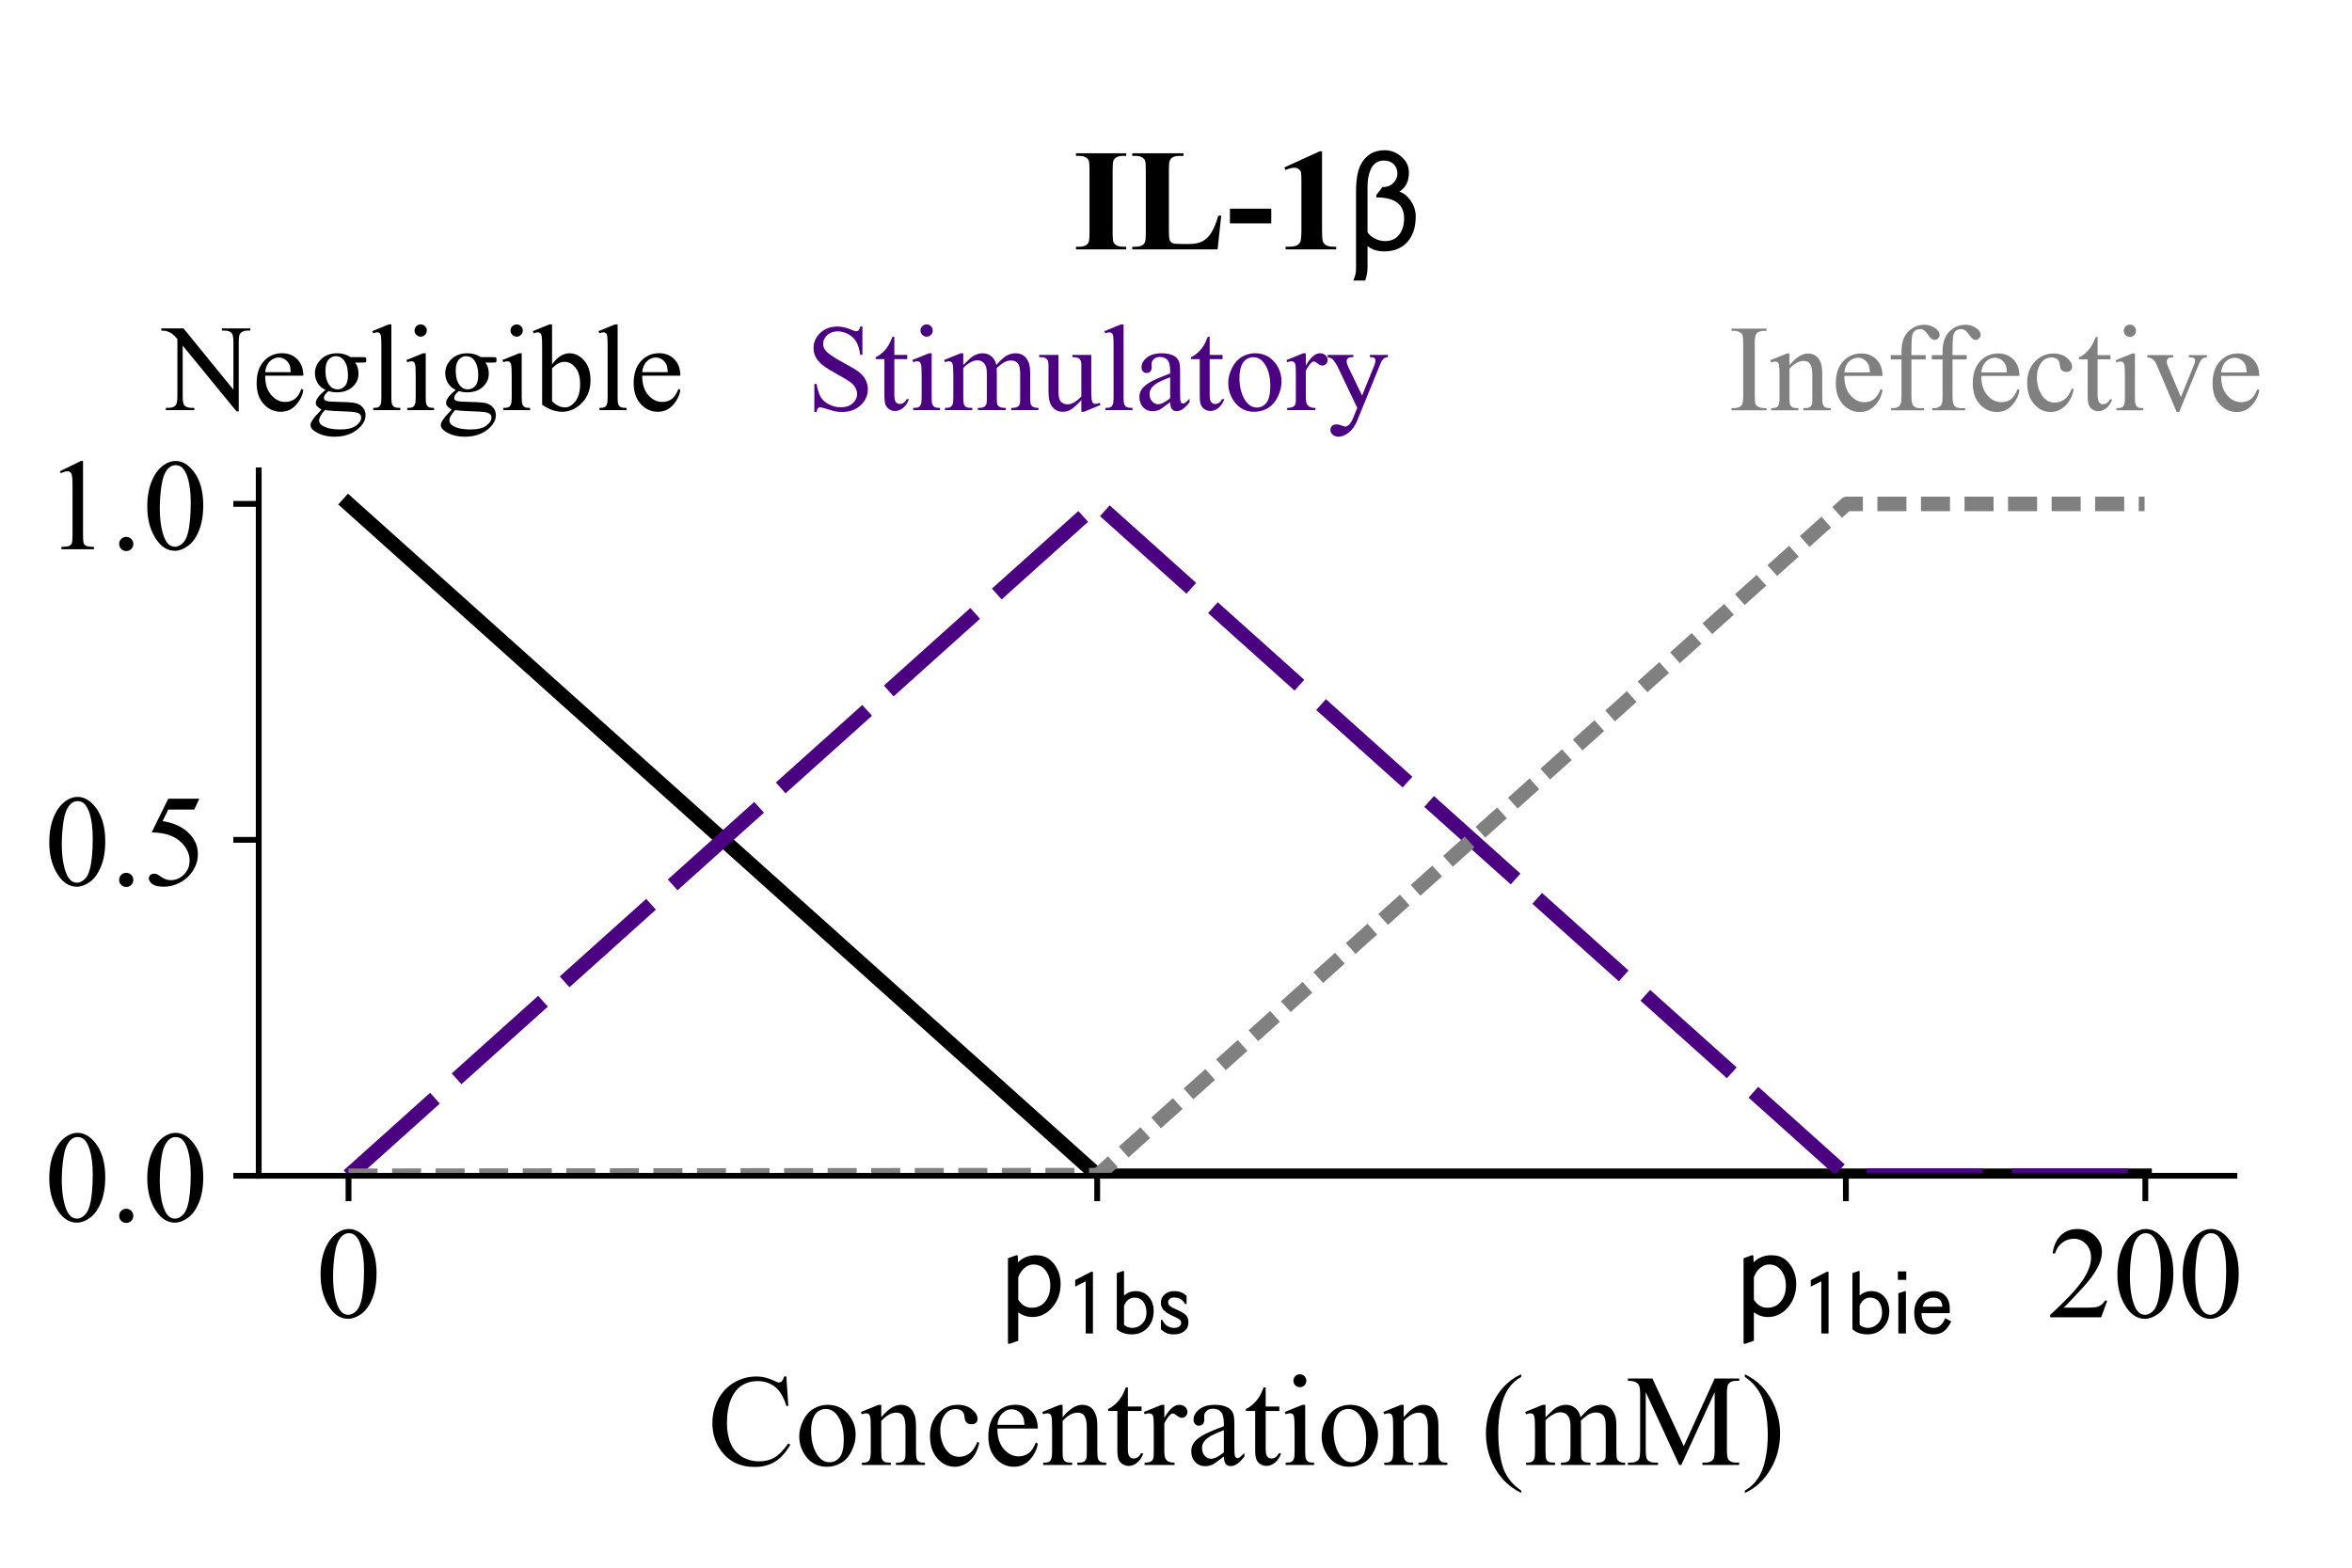 <?xml version="1.0" encoding="utf-8" standalone="no"?>
<!DOCTYPE svg PUBLIC "-//W3C//DTD SVG 1.1//EN"
  "http://www.w3.org/Graphics/SVG/1.1/DTD/svg11.dtd">
<!-- Created with matplotlib (http://matplotlib.org/) -->
<svg height="216pt" version="1.1" viewBox="0 0 324 216" width="324pt" xmlns="http://www.w3.org/2000/svg" xmlns:xlink="http://www.w3.org/1999/xlink">
 <defs>
  <style type="text/css">
*{stroke-linecap:butt;stroke-linejoin:round;}
  </style>
 </defs>
 <g id="figure_1">
  <g id="patch_1">
   <path d="M 0 216 
L 324 216 
L 324 0 
L 0 0 
z
" style="fill:#ffffff;"/>
  </g>
  <g id="axes_1">
   <g id="patch_2">
    <path d="M 35.64 162 
L 307.8 162 
L 307.8 64.8 
L 35.64 64.8 
z
" style="fill:#ffffff;"/>
   </g>
   <g id="matplotlib.axis_1">
    <g id="xtick_1">
     <g id="line2d_1">
      <defs>
       <path d="M 0 0 
L 0 3.5 
" id="ma9e0a8831f" style="stroke:#000000;stroke-width:0.8;"/>
      </defs>
      <g>
       <use style="stroke:#000000;stroke-width:0.8;" x="48.011" xlink:href="#ma9e0a8831f" y="162"/>
      </g>
     </g>
     <g id="text_1">
      <!-- 0 -->
      <defs>
       <path d="M 3.609 32.719 
Q 3.609 44.047 7.031 52.219 
Q 10.453 60.406 16.109 64.406 
Q 20.516 67.578 25.203 67.578 
Q 32.812 67.578 38.875 59.812 
Q 46.438 50.203 46.438 33.734 
Q 46.438 22.219 43.109 14.156 
Q 39.797 6.109 34.641 2.469 
Q 29.5 -1.172 24.703 -1.172 
Q 15.234 -1.172 8.938 10.016 
Q 3.609 19.438 3.609 32.719 
z
M 13.188 31.5 
Q 13.188 17.828 16.547 9.188 
Q 19.344 1.906 24.859 1.906 
Q 27.484 1.906 30.312 4.266 
Q 33.156 6.641 34.625 12.203 
Q 36.859 20.609 36.859 35.891 
Q 36.859 47.219 34.516 54.781 
Q 32.766 60.406 29.984 62.75 
Q 27.984 64.359 25.141 64.359 
Q 21.828 64.359 19.234 61.375 
Q 15.719 57.328 14.453 48.625 
Q 13.188 39.938 13.188 31.5 
z
" id="TimesNewRomanPSMT-30"/>
      </defs>
      <g transform="translate(43.511 181.499)scale(0.18 -0.18)">
       <use xlink:href="#TimesNewRomanPSMT-30"/>
      </g>
     </g>
    </g>
    <g id="xtick_2">
     <g id="line2d_2">
      <g>
       <use style="stroke:#000000;stroke-width:0.8;" x="151.145" xlink:href="#ma9e0a8831f" y="162"/>
      </g>
     </g>
     <g id="text_2">
      <!-- $p_{1bs}$ -->
      <defs>
       <path d="M 14.203 45.906 
L 14.406 40.906 
Q 19.906 46.297 28.094 46.297 
Q 33.5 46.297 37.203 44 
Q 41.5 41.297 44.25 36.047 
Q 47 30.797 47 24.406 
Q 47 13.797 40.641 6.391 
Q 34.297 -1 25.297 -1 
Q 19.594 -1 14.594 2.594 
L 14.594 -19.203 
L 7.594 -21.594 
L 6.703 -21.094 
L 6.703 44 
L 13.406 46.406 
z
M 14.594 29.5 
L 14.594 12.297 
Q 18.5 6.094 24.906 6.094 
Q 31.406 6.094 35.25 10.891 
Q 39.094 15.703 39.094 23 
Q 39.094 29.906 35.594 34.547 
Q 32.094 39.203 26.094 39.203 
Q 22.594 39.203 19.391 36.547 
Q 16.203 33.906 14.594 29.5 
z
" id="STIXGeneral-Regular-1d5c9"/>
       <path d="M 30.203 0 
L 22.297 0 
L 22.297 57 
Q 20.094 56 15.75 53.75 
Q 11.406 51.5 10.797 51.203 
L 10.797 58.5 
L 28.797 67.703 
L 30.203 67.203 
z
" id="STIXGeneral-Regular-1d7e3"/>
       <path d="M 14.203 67.906 
L 14.203 41.406 
Q 19.703 46.297 27 46.297 
Q 35.703 46.297 41.141 40.188 
Q 46.594 34.094 46.594 24.406 
Q 46.594 13.406 39.891 6.203 
Q 33.203 -1 22.797 -1 
Q 12.406 -1 6.297 4.703 
L 6.297 66 
L 13.297 68.406 
z
M 14.203 30.203 
L 14.203 9.406 
Q 18.094 6.094 23.297 6.094 
Q 29.406 6.094 34.047 10.688 
Q 38.703 15.297 38.703 23 
Q 38.703 30.297 35.203 34.75 
Q 31.703 39.203 25.5 39.203 
Q 21.906 39.203 18.797 36.844 
Q 15.703 34.5 14.203 30.203 
z
" id="STIXGeneral-Regular-1d5bb"/>
       <path d="M 33 32.094 
L 31.5 32.094 
Q 28.703 36.5 25.891 37.891 
Q 23.094 39.297 19.203 39.297 
Q 16 39.297 14.391 37.688 
Q 12.797 36.094 12.797 34.203 
Q 12.797 31.703 14.891 29.953 
Q 17 28.203 21.203 26.5 
Q 29.5 23 32.25 20.094 
Q 35 17.203 35 11.797 
Q 35 5.203 28.906 1.406 
Q 25.094 -1 18.906 -1 
Q 14.406 -1 11.344 0.297 
Q 8.297 1.594 5 4.5 
L 5 14.797 
L 6.5 14.797 
Q 10.406 6.094 19.5 6.094 
Q 22.703 6.094 24.891 7.547 
Q 27.094 9 27.094 11.797 
Q 27.094 13.797 25.25 15.25 
Q 23.406 16.703 18.5 18.906 
Q 10.906 22.297 7.906 25.594 
Q 4.906 28.906 4.906 33.797 
Q 4.906 39 8.906 42.641 
Q 12.906 46.297 19.406 46.297 
Q 28 46.297 33 41 
z
" id="STIXGeneral-Regular-1d5cc"/>
      </defs>
      <g transform="translate(137.645 181.389)scale(0.18 -0.18)">
       <use transform="translate(0 0.594)" xlink:href="#STIXGeneral-Regular-1d5c9"/>
       <use transform="translate(50.593 -12.995)scale(0.7)" xlink:href="#STIXGeneral-Regular-1d7e3"/>
       <use transform="translate(85.593 -12.995)scale(0.7)" xlink:href="#STIXGeneral-Regular-1d5bb"/>
       <use transform="translate(120.313 -12.995)scale(0.7)" xlink:href="#STIXGeneral-Regular-1d5cc"/>
      </g>
     </g>
    </g>
    <g id="xtick_3">
     <g id="line2d_3">
      <g>
       <use style="stroke:#000000;stroke-width:0.8;" x="254.279" xlink:href="#ma9e0a8831f" y="162"/>
      </g>
     </g>
     <g id="text_3">
      <!-- $p_{1bie}$ -->
      <defs>
       <path d="M 15.594 58.594 
L 6.406 58.594 
L 6.406 67.906 
L 15.594 67.906 
z
M 15.203 0 
L 6.906 0 
L 6.906 44 
L 14.297 46.406 
L 15.203 45.906 
z
" id="STIXGeneral-Regular-1d5c2"/>
       <path d="M 36.203 16.703 
L 42.797 13.203 
Q 39 5.594 34.594 2.297 
Q 30.203 -1 23 -1 
Q 13.906 -1 8.094 5.25 
Q 2.297 11.5 2.297 22.594 
Q 2.297 34.203 9.5 40.906 
Q 15.203 46.297 23.797 46.297 
Q 31.703 46.297 36.391 41.141 
Q 41.094 36 41.094 27.703 
L 41.094 22.203 
L 10.203 22.203 
Q 10.203 14.594 14.094 10.344 
Q 18 6.094 23.797 6.094 
Q 31.703 6.094 36.203 16.703 
z
M 11.5 29.297 
L 33 29.297 
Q 32.703 39.203 23 39.203 
Q 19 39.203 15.703 36.703 
Q 12.406 34.203 11.5 29.297 
z
" id="STIXGeneral-Regular-1d5be"/>
      </defs>
      <g transform="translate(238.979 181.389)scale(0.18 -0.18)">
       <use transform="translate(0 0.594)" xlink:href="#STIXGeneral-Regular-1d5c9"/>
       <use transform="translate(50.593 -12.995)scale(0.7)" xlink:href="#STIXGeneral-Regular-1d7e3"/>
       <use transform="translate(85.593 -12.995)scale(0.7)" xlink:href="#STIXGeneral-Regular-1d5bb"/>
       <use transform="translate(120.313 -12.995)scale(0.7)" xlink:href="#STIXGeneral-Regular-1d5c2"/>
       <use transform="translate(135.713 -12.995)scale(0.7)" xlink:href="#STIXGeneral-Regular-1d5be"/>
      </g>
     </g>
    </g>
    <g id="xtick_4">
     <g id="line2d_4">
      <g>
       <use style="stroke:#000000;stroke-width:0.8;" x="295.532" xlink:href="#ma9e0a8831f" y="162"/>
      </g>
     </g>
     <g id="text_4">
      <!-- 200 -->
      <defs>
       <path d="M 45.844 12.75 
L 41.219 0 
L 2.156 0 
L 2.156 1.812 
Q 19.391 17.531 26.422 27.484 
Q 33.453 37.453 33.453 45.703 
Q 33.453 52 29.594 56.047 
Q 25.734 60.109 20.359 60.109 
Q 15.484 60.109 11.594 57.25 
Q 7.719 54.391 5.859 48.875 
L 4.047 48.875 
Q 5.281 57.906 10.328 62.734 
Q 15.375 67.578 22.953 67.578 
Q 31 67.578 36.391 62.406 
Q 41.797 57.234 41.797 50.203 
Q 41.797 45.172 39.453 40.141 
Q 35.844 32.234 27.734 23.391 
Q 15.578 10.109 12.547 7.375 
L 29.828 7.375 
Q 35.109 7.375 37.234 7.766 
Q 39.359 8.156 41.062 9.344 
Q 42.781 10.547 44.047 12.75 
z
" id="TimesNewRomanPSMT-32"/>
      </defs>
      <g transform="translate(282.032 181.499)scale(0.18 -0.18)">
       <use xlink:href="#TimesNewRomanPSMT-32"/>
       <use x="50" xlink:href="#TimesNewRomanPSMT-30"/>
       <use x="100" xlink:href="#TimesNewRomanPSMT-30"/>
      </g>
     </g>
    </g>
    <g id="text_5">
     <!-- Concentration (mM) -->
     <defs>
      <path d="M 60.203 67.719 
L 61.719 45.219 
L 60.203 45.219 
Q 57.172 55.328 51.562 59.766 
Q 45.953 64.203 38.094 64.203 
Q 31.5 64.203 26.172 60.859 
Q 20.844 57.516 17.797 50.188 
Q 14.75 42.875 14.75 31.984 
Q 14.75 23 17.625 16.406 
Q 20.516 9.812 26.297 6.297 
Q 32.078 2.781 39.5 2.781 
Q 45.953 2.781 50.875 5.531 
Q 55.812 8.297 61.719 16.5 
L 63.234 15.531 
Q 58.25 6.688 51.609 2.578 
Q 44.969 -1.516 35.844 -1.516 
Q 19.391 -1.516 10.359 10.688 
Q 3.609 19.781 3.609 32.078 
Q 3.609 42 8.047 50.297 
Q 12.5 58.594 20.281 63.156 
Q 28.078 67.719 37.312 67.719 
Q 44.484 67.719 51.469 64.203 
Q 53.516 63.141 54.391 63.141 
Q 55.719 63.141 56.688 64.062 
Q 57.953 65.375 58.5 67.719 
z
" id="TimesNewRomanPSMT-43"/>
      <path d="M 25 46.047 
Q 35.156 46.047 41.312 38.328 
Q 46.531 31.734 46.531 23.188 
Q 46.531 17.188 43.641 11.031 
Q 40.766 4.891 35.719 1.75 
Q 30.672 -1.375 24.469 -1.375 
Q 14.359 -1.375 8.406 6.688 
Q 3.375 13.484 3.375 21.922 
Q 3.375 28.078 6.422 34.156 
Q 9.469 40.234 14.453 43.141 
Q 19.438 46.047 25 46.047 
z
M 23.484 42.875 
Q 20.906 42.875 18.281 41.328 
Q 15.672 39.797 14.062 35.938 
Q 12.453 32.078 12.453 26.031 
Q 12.453 16.266 16.328 9.172 
Q 20.219 2.094 26.562 2.094 
Q 31.297 2.094 34.375 6 
Q 37.453 9.906 37.453 19.438 
Q 37.453 31.344 32.328 38.188 
Q 28.859 42.875 23.484 42.875 
z
" id="TimesNewRomanPSMT-6f"/>
      <path d="M 16.156 36.578 
Q 24.031 46.047 31.156 46.047 
Q 34.812 46.047 37.453 44.219 
Q 40.094 42.391 41.656 38.188 
Q 42.719 35.25 42.719 29.203 
L 42.719 10.109 
Q 42.719 5.859 43.406 4.344 
Q 43.953 3.125 45.141 2.438 
Q 46.344 1.766 49.562 1.766 
L 49.562 0 
L 27.438 0 
L 27.438 1.766 
L 28.375 1.766 
Q 31.5 1.766 32.734 2.703 
Q 33.984 3.656 34.469 5.516 
Q 34.672 6.25 34.672 10.109 
L 34.672 28.422 
Q 34.672 34.516 33.078 37.281 
Q 31.5 40.047 27.734 40.047 
Q 21.922 40.047 16.156 33.688 
L 16.156 10.109 
Q 16.156 5.562 16.703 4.5 
Q 17.391 3.078 18.578 2.422 
Q 19.781 1.766 23.438 1.766 
L 23.438 0 
L 1.312 0 
L 1.312 1.766 
L 2.297 1.766 
Q 5.719 1.766 6.906 3.484 
Q 8.109 5.219 8.109 10.109 
L 8.109 26.703 
Q 8.109 34.766 7.734 36.516 
Q 7.375 38.281 6.609 38.906 
Q 5.859 39.547 4.594 39.547 
Q 3.219 39.547 1.312 38.812 
L 0.594 40.578 
L 14.062 46.047 
L 16.156 46.047 
z
" id="TimesNewRomanPSMT-6e"/>
      <path d="M 41.109 17 
Q 39.312 8.156 34.031 3.391 
Q 28.766 -1.375 22.359 -1.375 
Q 14.75 -1.375 9.078 5.016 
Q 3.422 11.422 3.422 22.312 
Q 3.422 32.859 9.688 39.453 
Q 15.969 46.047 24.75 46.047 
Q 31.344 46.047 35.594 42.547 
Q 39.844 39.062 39.844 35.297 
Q 39.844 33.453 38.641 32.297 
Q 37.453 31.156 35.297 31.156 
Q 32.422 31.156 30.953 33.016 
Q 30.125 34.031 29.859 36.906 
Q 29.594 39.797 27.875 41.312 
Q 26.172 42.781 23.141 42.781 
Q 18.266 42.781 15.281 39.156 
Q 11.328 34.375 11.328 26.516 
Q 11.328 18.5 15.25 12.375 
Q 19.188 6.25 25.875 6.25 
Q 30.672 6.25 34.469 9.516 
Q 37.156 11.766 39.703 17.672 
z
" id="TimesNewRomanPSMT-63"/>
      <path d="M 10.641 27.875 
Q 10.594 17.922 15.484 12.25 
Q 20.359 6.594 26.953 6.594 
Q 31.344 6.594 34.594 9 
Q 37.844 11.422 40.047 17.281 
L 41.547 16.312 
Q 40.531 9.625 35.594 4.125 
Q 30.672 -1.375 23.25 -1.375 
Q 15.188 -1.375 9.453 4.906 
Q 3.719 11.188 3.719 21.781 
Q 3.719 33.25 9.594 39.672 
Q 15.484 46.094 24.359 46.094 
Q 31.891 46.094 36.719 41.141 
Q 41.547 36.188 41.547 27.875 
z
M 10.641 30.719 
L 31.344 30.719 
Q 31.109 35.016 30.328 36.766 
Q 29.109 39.5 26.688 41.062 
Q 24.266 42.625 21.625 42.625 
Q 17.578 42.625 14.375 39.469 
Q 11.188 36.328 10.641 30.719 
z
" id="TimesNewRomanPSMT-65"/>
      <path d="M 16.109 59.422 
L 16.109 44.734 
L 26.562 44.734 
L 26.562 41.312 
L 16.109 41.312 
L 16.109 12.312 
Q 16.109 7.953 17.359 6.438 
Q 18.609 4.938 20.562 4.938 
Q 22.172 4.938 23.688 5.938 
Q 25.203 6.938 26.031 8.891 
L 27.938 8.891 
Q 26.219 4.109 23.094 1.688 
Q 19.969 -0.734 16.656 -0.734 
Q 14.406 -0.734 12.25 0.516 
Q 10.109 1.766 9.078 4.078 
Q 8.062 6.391 8.062 11.234 
L 8.062 41.312 
L 0.984 41.312 
L 0.984 42.922 
Q 3.656 44 6.469 46.562 
Q 9.281 49.125 11.469 52.641 
Q 12.594 54.5 14.594 59.422 
z
" id="TimesNewRomanPSMT-74"/>
      <path d="M 16.219 46.047 
L 16.219 35.984 
Q 21.828 46.047 27.734 46.047 
Q 30.422 46.047 32.172 44.406 
Q 33.938 42.781 33.938 40.625 
Q 33.938 38.719 32.656 37.391 
Q 31.391 36.078 29.641 36.078 
Q 27.938 36.078 25.812 37.766 
Q 23.688 39.453 22.656 39.453 
Q 21.781 39.453 20.75 38.484 
Q 18.562 36.469 16.219 31.891 
L 16.219 10.453 
Q 16.219 6.734 17.141 4.828 
Q 17.781 3.516 19.391 2.641 
Q 21 1.766 24.031 1.766 
L 24.031 0 
L 1.125 0 
L 1.125 1.766 
Q 4.547 1.766 6.203 2.828 
Q 7.422 3.609 7.906 5.328 
Q 8.156 6.156 8.156 10.062 
L 8.156 27.391 
Q 8.156 35.203 7.828 36.688 
Q 7.516 38.188 6.656 38.859 
Q 5.812 39.547 4.547 39.547 
Q 3.031 39.547 1.125 38.812 
L 0.641 40.578 
L 14.156 46.047 
z
" id="TimesNewRomanPSMT-72"/>
      <path d="M 28.469 6.453 
Q 21.578 1.125 19.828 0.297 
Q 17.188 -0.922 14.203 -0.922 
Q 9.578 -0.922 6.562 2.25 
Q 3.562 5.422 3.562 10.594 
Q 3.562 13.875 5.031 16.266 
Q 7.031 19.578 11.984 22.5 
Q 16.938 25.438 28.469 29.641 
L 28.469 31.391 
Q 28.469 38.094 26.344 40.578 
Q 24.219 43.062 20.172 43.062 
Q 17.094 43.062 15.281 41.406 
Q 13.422 39.75 13.422 37.594 
L 13.531 34.766 
Q 13.531 32.516 12.375 31.297 
Q 11.234 30.078 9.375 30.078 
Q 7.562 30.078 6.422 31.344 
Q 5.281 32.625 5.281 34.812 
Q 5.281 39.016 9.578 42.531 
Q 13.875 46.047 21.625 46.047 
Q 27.594 46.047 31.391 44.047 
Q 34.281 42.531 35.641 39.312 
Q 36.531 37.203 36.531 30.719 
L 36.531 15.531 
Q 36.531 9.125 36.766 7.688 
Q 37.016 6.25 37.578 5.766 
Q 38.141 5.281 38.875 5.281 
Q 39.656 5.281 40.234 5.609 
Q 41.266 6.25 44.188 9.188 
L 44.188 6.453 
Q 38.719 -0.875 33.734 -0.875 
Q 31.344 -0.875 29.922 0.781 
Q 28.516 2.438 28.469 6.453 
z
M 28.469 9.625 
L 28.469 26.656 
Q 21.094 23.734 18.953 22.516 
Q 15.094 20.359 13.422 18.016 
Q 11.766 15.672 11.766 12.891 
Q 11.766 9.375 13.859 7.047 
Q 15.969 4.734 18.703 4.734 
Q 22.406 4.734 28.469 9.625 
z
" id="TimesNewRomanPSMT-61"/>
      <path d="M 14.5 69.438 
Q 16.547 69.438 17.984 67.984 
Q 19.438 66.547 19.438 64.5 
Q 19.438 62.453 17.984 60.984 
Q 16.547 59.516 14.5 59.516 
Q 12.453 59.516 10.984 60.984 
Q 9.516 62.453 9.516 64.5 
Q 9.516 66.547 10.953 67.984 
Q 12.406 69.438 14.5 69.438 
z
M 18.562 46.047 
L 18.562 10.109 
Q 18.562 5.906 19.172 4.516 
Q 19.781 3.125 20.969 2.438 
Q 22.172 1.766 25.344 1.766 
L 25.344 0 
L 3.609 0 
L 3.609 1.766 
Q 6.891 1.766 8 2.391 
Q 9.125 3.031 9.781 4.484 
Q 10.453 5.953 10.453 10.109 
L 10.453 27.344 
Q 10.453 34.625 10.016 36.766 
Q 9.672 38.328 8.938 38.938 
Q 8.203 39.547 6.938 39.547 
Q 5.562 39.547 3.609 38.812 
L 2.938 40.578 
L 16.406 46.047 
z
" id="TimesNewRomanPSMT-69"/>
      <path id="TimesNewRomanPSMT-20"/>
      <path d="M 31.062 -19.578 
L 31.062 -21.391 
Q 23.688 -17.672 18.75 -12.703 
Q 11.719 -5.609 7.906 4 
Q 4.109 13.625 4.109 23.969 
Q 4.109 39.109 11.578 51.578 
Q 19.047 64.062 31.062 69.438 
L 31.062 67.391 
Q 25.047 64.062 21.188 58.297 
Q 17.328 52.547 15.422 43.703 
Q 13.531 34.859 13.531 25.25 
Q 13.531 14.797 15.141 6.25 
Q 16.406 -0.484 18.203 -4.562 
Q 20.016 -8.641 23.062 -12.391 
Q 26.125 -16.156 31.062 -19.578 
z
" id="TimesNewRomanPSMT-28"/>
      <path d="M 16.406 36.531 
Q 21.297 41.406 22.172 42.141 
Q 24.359 44 26.891 45.016 
Q 29.438 46.047 31.938 46.047 
Q 36.141 46.047 39.156 43.594 
Q 42.188 41.156 43.219 36.531 
Q 48.25 42.391 51.703 44.219 
Q 55.172 46.047 58.844 46.047 
Q 62.406 46.047 65.156 44.219 
Q 67.922 42.391 69.531 38.234 
Q 70.609 35.406 70.609 29.344 
L 70.609 10.109 
Q 70.609 5.906 71.234 4.344 
Q 71.734 3.266 73.047 2.516 
Q 74.359 1.766 77.344 1.766 
L 77.344 0 
L 55.281 0 
L 55.281 1.766 
L 56.203 1.766 
Q 59.078 1.766 60.688 2.875 
Q 61.812 3.656 62.312 5.375 
Q 62.5 6.203 62.5 10.109 
L 62.5 29.344 
Q 62.5 34.812 61.188 37.062 
Q 59.281 40.188 55.078 40.188 
Q 52.484 40.188 49.875 38.891 
Q 47.266 37.594 43.562 34.078 
L 43.453 33.547 
L 43.562 31.453 
L 43.562 10.109 
Q 43.562 5.516 44.062 4.391 
Q 44.578 3.266 45.984 2.516 
Q 47.406 1.766 50.828 1.766 
L 50.828 0 
L 28.219 0 
L 28.219 1.766 
Q 31.938 1.766 33.328 2.641 
Q 34.719 3.516 35.25 5.281 
Q 35.5 6.109 35.5 10.109 
L 35.5 29.344 
Q 35.5 34.812 33.891 37.203 
Q 31.734 40.328 27.875 40.328 
Q 25.25 40.328 22.656 38.922 
Q 18.609 36.766 16.406 34.078 
L 16.406 10.109 
Q 16.406 5.719 17.016 4.391 
Q 17.625 3.078 18.812 2.422 
Q 20.016 1.766 23.688 1.766 
L 23.688 0 
L 1.562 0 
L 1.562 1.766 
Q 4.641 1.766 5.859 2.422 
Q 7.078 3.078 7.703 4.516 
Q 8.344 5.953 8.344 10.109 
L 8.344 27.203 
Q 8.344 34.578 7.906 36.719 
Q 7.562 38.328 6.828 38.938 
Q 6.109 39.547 4.828 39.547 
Q 3.469 39.547 1.562 38.812 
L 0.828 40.578 
L 14.312 46.047 
L 16.406 46.047 
z
" id="TimesNewRomanPSMT-6d"/>
      <path d="M 40.922 0 
L 15.328 55.719 
L 15.328 11.469 
Q 15.328 5.375 16.656 3.859 
Q 18.453 1.812 22.359 1.812 
L 24.703 1.812 
L 24.703 0 
L 1.656 0 
L 1.656 1.812 
L 4 1.812 
Q 8.203 1.812 9.969 4.344 
Q 11.031 5.906 11.031 11.469 
L 11.031 54.734 
Q 11.031 59.125 10.062 61.078 
Q 9.375 62.5 7.547 63.453 
Q 5.719 64.406 1.656 64.406 
L 1.656 66.219 
L 20.406 66.219 
L 44.438 14.406 
L 68.062 66.219 
L 86.812 66.219 
L 86.812 64.406 
L 84.516 64.406 
Q 80.281 64.406 78.516 61.859 
Q 77.438 60.297 77.438 54.734 
L 77.438 11.469 
Q 77.438 5.375 78.812 3.859 
Q 80.609 1.812 84.516 1.812 
L 86.812 1.812 
L 86.812 0 
L 58.688 0 
L 58.688 1.812 
L 61.031 1.812 
Q 65.281 1.812 67 4.344 
Q 68.062 5.906 68.062 11.469 
L 68.062 55.719 
L 42.531 0 
z
" id="TimesNewRomanPSMT-4d"/>
      <path d="M 2.25 67.391 
L 2.25 69.438 
Q 9.672 65.766 14.594 60.797 
Q 21.578 53.656 25.391 44.062 
Q 29.203 34.469 29.203 24.078 
Q 29.203 8.938 21.75 -3.531 
Q 14.312 -16.016 2.25 -21.391 
L 2.25 -19.578 
Q 8.25 -16.219 12.125 -10.469 
Q 16.016 -4.734 17.891 4.125 
Q 19.781 12.984 19.781 22.609 
Q 19.781 33.016 18.172 41.609 
Q 16.938 48.344 15.109 52.391 
Q 13.281 56.453 10.25 60.203 
Q 7.234 63.969 2.25 67.391 
z
" id="TimesNewRomanPSMT-29"/>
     </defs>
     <g transform="translate(97.487 201.848)scale(0.18 -0.18)">
      <use xlink:href="#TimesNewRomanPSMT-43"/>
      <use x="66.699" xlink:href="#TimesNewRomanPSMT-6f"/>
      <use x="116.699" xlink:href="#TimesNewRomanPSMT-6e"/>
      <use x="166.699" xlink:href="#TimesNewRomanPSMT-63"/>
      <use x="211.084" xlink:href="#TimesNewRomanPSMT-65"/>
      <use x="255.469" xlink:href="#TimesNewRomanPSMT-6e"/>
      <use x="305.469" xlink:href="#TimesNewRomanPSMT-74"/>
      <use x="333.252" xlink:href="#TimesNewRomanPSMT-72"/>
      <use x="366.553" xlink:href="#TimesNewRomanPSMT-61"/>
      <use x="410.938" xlink:href="#TimesNewRomanPSMT-74"/>
      <use x="438.721" xlink:href="#TimesNewRomanPSMT-69"/>
      <use x="466.504" xlink:href="#TimesNewRomanPSMT-6f"/>
      <use x="516.504" xlink:href="#TimesNewRomanPSMT-6e"/>
      <use x="566.504" xlink:href="#TimesNewRomanPSMT-20"/>
      <use x="591.504" xlink:href="#TimesNewRomanPSMT-28"/>
      <use x="624.805" xlink:href="#TimesNewRomanPSMT-6d"/>
      <use x="702.588" xlink:href="#TimesNewRomanPSMT-4d"/>
      <use x="791.504" xlink:href="#TimesNewRomanPSMT-29"/>
     </g>
    </g>
   </g>
   <g id="matplotlib.axis_2">
    <g id="ytick_1">
     <g id="line2d_5">
      <defs>
       <path d="M 0 0 
L -3.5 0 
" id="m79dd149f00" style="stroke:#000000;stroke-width:0.8;"/>
      </defs>
      <g>
       <use style="stroke:#000000;stroke-width:0.8;" x="35.64" xlink:href="#m79dd149f00" y="162"/>
      </g>
     </g>
     <g id="text_6">
      <!-- 0.0 -->
      <defs>
       <path d="M 12.5 9.469 
Q 14.797 9.469 16.359 7.875 
Q 17.922 6.297 17.922 4.047 
Q 17.922 1.812 16.328 0.219 
Q 14.75 -1.375 12.5 -1.375 
Q 10.25 -1.375 8.656 0.219 
Q 7.078 1.812 7.078 4.047 
Q 7.078 6.344 8.656 7.906 
Q 10.25 9.469 12.5 9.469 
z
" id="TimesNewRomanPSMT-2e"/>
      </defs>
      <g transform="translate(6.14 168.249)scale(0.18 -0.18)">
       <use xlink:href="#TimesNewRomanPSMT-30"/>
       <use x="50" xlink:href="#TimesNewRomanPSMT-2e"/>
       <use x="75" xlink:href="#TimesNewRomanPSMT-30"/>
      </g>
     </g>
    </g>
    <g id="ytick_2">
     <g id="line2d_6">
      <g>
       <use style="stroke:#000000;stroke-width:0.8;" x="35.64" xlink:href="#m79dd149f00" y="115.714"/>
      </g>
     </g>
     <g id="text_7">
      <!-- 0.5 -->
      <defs>
       <path d="M 43.406 66.219 
L 39.594 57.906 
L 19.672 57.906 
L 15.328 49.031 
Q 28.266 47.125 35.844 39.406 
Q 42.328 32.766 42.328 23.781 
Q 42.328 18.562 40.203 14.109 
Q 38.094 9.672 34.859 6.547 
Q 31.641 3.422 27.688 1.516 
Q 22.078 -1.172 16.156 -1.172 
Q 10.203 -1.172 7.484 0.844 
Q 4.781 2.875 4.781 5.328 
Q 4.781 6.688 5.906 7.734 
Q 7.031 8.797 8.734 8.797 
Q 10.016 8.797 10.969 8.406 
Q 11.922 8.016 14.203 6.391 
Q 17.875 3.859 21.625 3.859 
Q 27.344 3.859 31.656 8.172 
Q 35.984 12.5 35.984 18.703 
Q 35.984 24.703 32.125 29.906 
Q 28.266 35.109 21.484 37.938 
Q 16.156 40.141 6.984 40.484 
L 19.672 66.219 
z
" id="TimesNewRomanPSMT-35"/>
      </defs>
      <g transform="translate(6.14 121.964)scale(0.18 -0.18)">
       <use xlink:href="#TimesNewRomanPSMT-30"/>
       <use x="50" xlink:href="#TimesNewRomanPSMT-2e"/>
       <use x="75" xlink:href="#TimesNewRomanPSMT-35"/>
      </g>
     </g>
    </g>
    <g id="ytick_3">
     <g id="line2d_7">
      <g>
       <use style="stroke:#000000;stroke-width:0.8;" x="35.64" xlink:href="#m79dd149f00" y="69.429"/>
      </g>
     </g>
     <g id="text_8">
      <!-- 1.0 -->
      <defs>
       <path d="M 11.719 59.719 
L 27.828 67.578 
L 29.438 67.578 
L 29.438 11.672 
Q 29.438 6.109 29.906 4.734 
Q 30.375 3.375 31.828 2.641 
Q 33.297 1.906 37.797 1.812 
L 37.797 0 
L 12.891 0 
L 12.891 1.812 
Q 17.578 1.906 18.938 2.609 
Q 20.312 3.328 20.844 4.516 
Q 21.391 5.719 21.391 11.672 
L 21.391 47.406 
Q 21.391 54.641 20.906 56.688 
Q 20.562 58.25 19.656 58.984 
Q 18.75 59.719 17.484 59.719 
Q 15.672 59.719 12.453 58.203 
z
" id="TimesNewRomanPSMT-31"/>
      </defs>
      <g transform="translate(6.14 75.678)scale(0.18 -0.18)">
       <use xlink:href="#TimesNewRomanPSMT-31"/>
       <use x="50" xlink:href="#TimesNewRomanPSMT-2e"/>
       <use x="75" xlink:href="#TimesNewRomanPSMT-30"/>
      </g>
     </g>
    </g>
   </g>
   <g id="line2d_8">
    <path clip-path="url(#pcc2aacc460)" d="M 48.011 69.429 
L 151.248 162 
L 295.429 162 
L 295.429 162 
" style="fill:none;stroke:#000000;stroke-linecap:square;stroke-width:2;"/>
   </g>
   <g id="line2d_9">
    <path clip-path="url(#pcc2aacc460)" d="M 48.011 162 
L 151.145 69.429 
L 254.382 162 
L 295.429 162 
L 295.429 162 
" style="fill:none;stroke:#4b0082;stroke-dasharray:16,4,16,4;stroke-dashoffset:0;stroke-width:2;"/>
   </g>
   <g id="line2d_10">
    <path clip-path="url(#pcc2aacc460)" d="M 48.011 162 
L 151.248 161.907 
L 254.382 69.429 
L 295.429 69.429 
L 295.429 69.429 
" style="fill:none;stroke:#808080;stroke-dasharray:4,2,4,2;stroke-dashoffset:0;stroke-width:2;"/>
   </g>
   <g id="patch_3">
    <path d="M 35.64 162 
L 35.64 64.8 
" style="fill:none;stroke:#000000;stroke-linecap:square;stroke-linejoin:miter;stroke-width:0.8;"/>
   </g>
   <g id="patch_4">
    <path d="M 35.64 162 
L 307.8 162 
" style="fill:none;stroke:#000000;stroke-linecap:square;stroke-linejoin:miter;stroke-width:0.8;"/>
   </g>
   <g id="text_9">
    <!-- Negligible -->
    <defs>
     <path d="M -1.312 66.219 
L 16.656 66.219 
L 57.125 16.547 
L 57.125 54.734 
Q 57.125 60.844 55.766 62.359 
Q 53.953 64.406 50.047 64.406 
L 47.75 64.406 
L 47.75 66.219 
L 70.797 66.219 
L 70.797 64.406 
L 68.453 64.406 
Q 64.266 64.406 62.5 61.859 
Q 61.422 60.297 61.422 54.734 
L 61.422 -1.078 
L 59.672 -1.078 
L 16.016 52.25 
L 16.016 11.469 
Q 16.016 5.375 17.328 3.859 
Q 19.188 1.812 23.047 1.812 
L 25.391 1.812 
L 25.391 0 
L 2.344 0 
L 2.344 1.812 
L 4.641 1.812 
Q 8.891 1.812 10.641 4.344 
Q 11.719 5.906 11.719 11.469 
L 11.719 57.516 
Q 8.844 60.891 7.344 61.953 
Q 5.859 63.031 2.984 63.969 
Q 1.562 64.406 -1.312 64.406 
z
" id="TimesNewRomanPSMT-4e"/>
     <path d="M 15.094 16.312 
Q 10.984 18.312 8.781 21.891 
Q 6.594 25.484 6.594 29.828 
Q 6.594 36.469 11.594 41.25 
Q 16.609 46.047 24.422 46.047 
Q 30.812 46.047 35.5 42.922 
L 44.969 42.922 
Q 47.078 42.922 47.406 42.797 
Q 47.75 42.672 47.906 42.391 
Q 48.188 41.938 48.188 40.828 
Q 48.188 39.547 47.953 39.062 
Q 47.797 38.812 47.438 38.672 
Q 47.078 38.531 44.969 38.531 
L 39.156 38.531 
Q 41.891 35.016 41.891 29.547 
Q 41.891 23.297 37.109 18.844 
Q 32.328 14.406 24.266 14.406 
Q 20.953 14.406 17.484 15.375 
Q 15.328 13.531 14.562 12.141 
Q 13.812 10.75 13.812 9.766 
Q 13.812 8.938 14.625 8.156 
Q 15.438 7.375 17.781 7.031 
Q 19.141 6.844 24.609 6.688 
Q 34.672 6.453 37.641 6 
Q 42.188 5.375 44.891 2.641 
Q 47.609 -0.094 47.609 -4.109 
Q 47.609 -9.625 42.438 -14.453 
Q 34.812 -21.578 22.562 -21.578 
Q 13.141 -21.578 6.641 -17.328 
Q 2.984 -14.891 2.984 -12.25 
Q 2.984 -11.078 3.516 -9.906 
Q 4.344 -8.109 6.938 -4.891 
Q 7.281 -4.438 11.922 0.391 
Q 9.375 1.906 8.328 3.094 
Q 7.281 4.297 7.281 5.812 
Q 7.281 7.516 8.672 9.812 
Q 10.062 12.109 15.094 16.312 
z
M 23.578 43.703 
Q 19.969 43.703 17.531 40.812 
Q 15.094 37.938 15.094 31.984 
Q 15.094 24.266 18.406 20.016 
Q 20.953 16.797 24.859 16.797 
Q 28.562 16.797 30.953 19.578 
Q 33.344 22.359 33.344 28.328 
Q 33.344 36.078 29.984 40.484 
Q 27.484 43.703 23.578 43.703 
z
M 14.594 0 
Q 12.312 -2.484 11.141 -4.625 
Q 9.969 -6.781 9.969 -8.594 
Q 9.969 -10.938 12.797 -12.703 
Q 17.672 -15.719 26.906 -15.719 
Q 35.688 -15.719 39.859 -12.609 
Q 44.047 -9.516 44.047 -6 
Q 44.047 -3.469 41.547 -2.391 
Q 39.016 -1.312 31.5 -1.125 
Q 20.516 -0.828 14.594 0 
z
" id="TimesNewRomanPSMT-67"/>
     <path d="M 18.5 69.438 
L 18.5 10.109 
Q 18.5 5.906 19.109 4.531 
Q 19.734 3.172 21 2.469 
Q 22.266 1.766 25.734 1.766 
L 25.734 0 
L 3.812 0 
L 3.812 1.766 
Q 6.891 1.766 8 2.391 
Q 9.125 3.031 9.766 4.484 
Q 10.406 5.953 10.406 10.109 
L 10.406 50.734 
Q 10.406 58.297 10.062 60.031 
Q 9.719 61.766 8.953 62.391 
Q 8.203 63.031 7.031 63.031 
Q 5.766 63.031 3.812 62.25 
L 2.984 63.969 
L 16.312 69.438 
z
" id="TimesNewRomanPSMT-6c"/>
     <path d="M 15.375 37.016 
Q 21.875 46.047 29.391 46.047 
Q 36.281 46.047 41.406 40.156 
Q 46.531 34.281 46.531 24.078 
Q 46.531 12.156 38.625 4.891 
Q 31.844 -1.375 23.484 -1.375 
Q 19.578 -1.375 15.547 0.047 
Q 11.531 1.469 7.328 4.297 
L 7.328 50.641 
Q 7.328 58.25 6.953 60 
Q 6.594 61.766 5.812 62.391 
Q 5.031 63.031 3.859 63.031 
Q 2.484 63.031 0.438 62.25 
L -0.25 63.969 
L 13.188 69.438 
L 15.375 69.438 
z
M 15.375 33.891 
L 15.375 7.125 
Q 17.875 4.688 20.531 3.438 
Q 23.188 2.203 25.984 2.203 
Q 30.422 2.203 34.25 7.078 
Q 38.094 11.969 38.094 21.297 
Q 38.094 29.891 34.25 34.5 
Q 30.422 39.109 25.531 39.109 
Q 22.953 39.109 20.359 37.797 
Q 18.406 36.812 15.375 33.891 
z
" id="TimesNewRomanPSMT-62"/>
    </defs>
    <g transform="translate(22.444 56.503)scale(0.17 -0.17)">
     <use xlink:href="#TimesNewRomanPSMT-4e"/>
     <use x="72.217" xlink:href="#TimesNewRomanPSMT-65"/>
     <use x="116.602" xlink:href="#TimesNewRomanPSMT-67"/>
     <use x="166.602" xlink:href="#TimesNewRomanPSMT-6c"/>
     <use x="194.385" xlink:href="#TimesNewRomanPSMT-69"/>
     <use x="222.168" xlink:href="#TimesNewRomanPSMT-67"/>
     <use x="272.168" xlink:href="#TimesNewRomanPSMT-69"/>
     <use x="299.951" xlink:href="#TimesNewRomanPSMT-62"/>
     <use x="349.951" xlink:href="#TimesNewRomanPSMT-6c"/>
     <use x="377.734" xlink:href="#TimesNewRomanPSMT-65"/>
    </g>
   </g>
   <g id="text_10">
    <!-- Stimulatory -->
    <defs>
     <path d="M 45.844 67.719 
L 45.844 44.828 
L 44.047 44.828 
Q 43.172 51.422 40.891 55.328 
Q 38.625 59.234 34.422 61.516 
Q 30.219 63.812 25.734 63.812 
Q 20.656 63.812 17.328 60.719 
Q 14.016 57.625 14.016 53.656 
Q 14.016 50.641 16.109 48.141 
Q 19.141 44.484 30.516 38.375 
Q 39.797 33.406 43.188 30.734 
Q 46.578 28.078 48.406 24.453 
Q 50.25 20.844 50.25 16.891 
Q 50.25 9.375 44.406 3.922 
Q 38.578 -1.516 29.391 -1.516 
Q 26.516 -1.516 23.969 -1.078 
Q 22.469 -0.828 17.703 0.703 
Q 12.938 2.25 11.672 2.25 
Q 10.453 2.25 9.734 1.516 
Q 9.031 0.781 8.688 -1.516 
L 6.891 -1.516 
L 6.891 21.188 
L 8.688 21.188 
Q 9.969 14.062 12.109 10.516 
Q 14.266 6.984 18.672 4.641 
Q 23.094 2.297 28.375 2.297 
Q 34.469 2.297 38 5.516 
Q 41.547 8.734 41.547 13.141 
Q 41.547 15.578 40.203 18.062 
Q 38.875 20.562 36.031 22.703 
Q 34.125 24.172 25.625 28.922 
Q 17.141 33.688 13.547 36.516 
Q 9.969 39.359 8.109 42.766 
Q 6.25 46.188 6.25 50.297 
Q 6.25 57.422 11.719 62.562 
Q 17.188 67.719 25.641 67.719 
Q 30.906 67.719 36.812 65.141 
Q 39.547 63.922 40.672 63.922 
Q 41.938 63.922 42.75 64.672 
Q 43.562 65.438 44.047 67.719 
z
" id="TimesNewRomanPSMT-53"/>
     <path d="M 42.328 44.734 
L 42.328 17.625 
Q 42.328 9.859 42.688 8.125 
Q 43.062 6.391 43.859 5.703 
Q 44.672 5.031 45.75 5.031 
Q 47.266 5.031 49.172 5.859 
L 49.859 4.156 
L 36.469 -1.375 
L 34.281 -1.375 
L 34.281 8.109 
Q 28.516 1.859 25.484 0.234 
Q 22.469 -1.375 19.094 -1.375 
Q 15.328 -1.375 12.562 0.797 
Q 9.812 2.984 8.734 6.391 
Q 7.672 9.812 7.672 16.062 
L 7.672 36.031 
Q 7.672 39.203 6.984 40.422 
Q 6.297 41.656 4.953 42.312 
Q 3.609 42.969 0.094 42.922 
L 0.094 44.734 
L 15.766 44.734 
L 15.766 14.797 
Q 15.766 8.547 17.938 6.594 
Q 20.125 4.641 23.188 4.641 
Q 25.297 4.641 27.953 5.953 
Q 30.609 7.281 34.281 10.984 
L 34.281 36.328 
Q 34.281 40.141 32.891 41.484 
Q 31.5 42.828 27.094 42.922 
L 27.094 44.734 
z
" id="TimesNewRomanPSMT-75"/>
     <path d="M 0.594 44.734 
L 21.438 44.734 
L 21.438 42.922 
L 20.406 42.922 
Q 18.219 42.922 17.109 41.969 
Q 16.016 41.016 16.016 39.594 
Q 16.016 37.703 17.625 34.328 
L 28.516 11.766 
L 38.531 36.469 
Q 39.359 38.484 39.359 40.438 
Q 39.359 41.312 39.016 41.75 
Q 38.625 42.281 37.797 42.594 
Q 36.969 42.922 34.859 42.922 
L 34.859 44.734 
L 49.422 44.734 
L 49.422 42.922 
Q 47.609 42.719 46.625 42.125 
Q 45.656 41.547 44.484 39.938 
Q 44.047 39.266 42.828 36.188 
L 24.609 -8.453 
Q 21.969 -14.938 17.688 -18.25 
Q 13.422 -21.578 9.469 -21.578 
Q 6.594 -21.578 4.734 -19.922 
Q 2.875 -18.266 2.875 -16.109 
Q 2.875 -14.062 4.219 -12.812 
Q 5.562 -11.578 7.906 -11.578 
Q 9.516 -11.578 12.312 -12.641 
Q 14.266 -13.375 14.75 -13.375 
Q 16.219 -13.375 17.938 -11.859 
Q 19.672 -10.359 21.438 -6 
L 24.609 1.766 
L 8.547 35.5 
Q 7.812 37.016 6.203 39.266 
Q 4.984 40.969 4.203 41.547 
Q 3.078 42.328 0.594 42.922 
z
" id="TimesNewRomanPSMT-79"/>
    </defs>
    <g style="fill:#4b0082;" transform="translate(111.008 56.503)scale(0.17 -0.17)">
     <use xlink:href="#TimesNewRomanPSMT-53"/>
     <use x="55.615" xlink:href="#TimesNewRomanPSMT-74"/>
     <use x="83.398" xlink:href="#TimesNewRomanPSMT-69"/>
     <use x="111.182" xlink:href="#TimesNewRomanPSMT-6d"/>
     <use x="188.965" xlink:href="#TimesNewRomanPSMT-75"/>
     <use x="238.965" xlink:href="#TimesNewRomanPSMT-6c"/>
     <use x="266.748" xlink:href="#TimesNewRomanPSMT-61"/>
     <use x="311.133" xlink:href="#TimesNewRomanPSMT-74"/>
     <use x="338.916" xlink:href="#TimesNewRomanPSMT-6f"/>
     <use x="388.916" xlink:href="#TimesNewRomanPSMT-72"/>
     <use x="422.217" xlink:href="#TimesNewRomanPSMT-79"/>
    </g>
   </g>
   <g id="text_11">
    <!-- Ineffective -->
    <defs>
     <path d="M 30.859 1.812 
L 30.859 0 
L 2.484 0 
L 2.484 1.812 
L 4.828 1.812 
Q 8.938 1.812 10.797 4.203 
Q 11.969 5.766 11.969 11.719 
L 11.969 54.5 
Q 11.969 59.516 11.328 61.141 
Q 10.844 62.359 9.328 63.234 
Q 7.172 64.406 4.828 64.406 
L 2.484 64.406 
L 2.484 66.219 
L 30.859 66.219 
L 30.859 64.406 
L 28.469 64.406 
Q 24.422 64.406 22.562 62.016 
Q 21.344 60.453 21.344 54.5 
L 21.344 11.719 
Q 21.344 6.688 21.969 5.078 
Q 22.469 3.859 24.031 2.984 
Q 26.125 1.812 28.469 1.812 
z
" id="TimesNewRomanPSMT-49"/>
     <path d="M 20.609 41.219 
L 20.609 11.812 
Q 20.609 5.562 21.969 3.906 
Q 23.781 1.766 26.812 1.766 
L 30.859 1.766 
L 30.859 0 
L 4.156 0 
L 4.156 1.766 
L 6.156 1.766 
Q 8.109 1.766 9.719 2.734 
Q 11.328 3.719 11.938 5.375 
Q 12.547 7.031 12.547 11.812 
L 12.547 41.219 
L 3.859 41.219 
L 3.859 44.734 
L 12.547 44.734 
L 12.547 47.656 
Q 12.547 54.344 14.688 58.984 
Q 16.844 63.625 21.266 66.484 
Q 25.688 69.344 31.203 69.344 
Q 36.328 69.344 40.625 66.016 
Q 43.453 63.812 43.453 61.078 
Q 43.453 59.625 42.188 58.328 
Q 40.922 57.031 39.453 57.031 
Q 38.328 57.031 37.078 57.828 
Q 35.844 58.641 34.031 61.297 
Q 32.234 63.969 30.719 64.891 
Q 29.203 65.828 27.344 65.828 
Q 25.094 65.828 23.531 64.625 
Q 21.969 63.422 21.281 60.906 
Q 20.609 58.406 20.609 47.953 
L 20.609 44.734 
L 32.125 44.734 
L 32.125 41.219 
z
" id="TimesNewRomanPSMT-66"/>
     <path d="M 0.828 44.734 
L 21.875 44.734 
L 21.875 42.922 
L 20.516 42.922 
Q 18.609 42.922 17.609 41.984 
Q 16.609 41.062 16.609 39.5 
Q 16.609 37.797 17.625 35.453 
L 28.031 10.75 
L 38.484 36.375 
Q 39.594 39.109 39.594 40.531 
Q 39.594 41.219 39.203 41.656 
Q 38.672 42.391 37.844 42.656 
Q 37.016 42.922 34.469 42.922 
L 34.469 44.734 
L 49.078 44.734 
L 49.078 42.922 
Q 46.531 42.719 45.562 41.891 
Q 43.844 40.438 42.484 37.016 
L 26.609 -1.375 
L 24.609 -1.375 
L 8.641 36.375 
Q 7.562 39.016 6.578 40.156 
Q 5.609 41.312 4.109 42.094 
Q 3.266 42.531 0.828 42.922 
z
" id="TimesNewRomanPSMT-76"/>
    </defs>
    <g style="fill:#808080;" transform="translate(238.1 56.535)scale(0.17 -0.17)">
     <use xlink:href="#TimesNewRomanPSMT-49"/>
     <use x="33.301" xlink:href="#TimesNewRomanPSMT-6e"/>
     <use x="83.301" xlink:href="#TimesNewRomanPSMT-65"/>
     <use x="127.686" xlink:href="#TimesNewRomanPSMT-66"/>
     <use x="160.971" xlink:href="#TimesNewRomanPSMT-66"/>
     <use x="194.271" xlink:href="#TimesNewRomanPSMT-65"/>
     <use x="238.656" xlink:href="#TimesNewRomanPSMT-63"/>
     <use x="283.041" xlink:href="#TimesNewRomanPSMT-74"/>
     <use x="310.824" xlink:href="#TimesNewRomanPSMT-69"/>
     <use x="338.607" xlink:href="#TimesNewRomanPSMT-76"/>
     <use x="388.607" xlink:href="#TimesNewRomanPSMT-65"/>
    </g>
   </g>
   <g id="text_12">
    <!-- IL-1$\beta$ -->
    <defs>
     <path d="M 36.625 1.812 
L 36.625 0 
L 2 0 
L 2 1.812 
L 4.203 1.812 
Q 7.078 1.812 8.844 2.828 
Q 10.109 3.516 10.797 5.172 
Q 11.328 6.344 11.328 11.328 
L 11.328 54.891 
Q 11.328 59.969 10.781 61.234 
Q 10.25 62.5 8.609 63.453 
Q 6.984 64.406 4.203 64.406 
L 2 64.406 
L 2 66.219 
L 36.625 66.219 
L 36.625 64.406 
L 34.422 64.406 
Q 31.547 64.406 29.781 63.375 
Q 28.516 62.703 27.781 61.031 
Q 27.25 59.859 27.25 54.891 
L 27.25 11.328 
Q 27.25 6.25 27.812 4.984 
Q 28.375 3.719 30 2.766 
Q 31.641 1.812 34.422 1.812 
z
" id="TimesNewRomanPS-BoldMT-49"/>
     <path d="M 63.141 23.25 
L 60.641 0 
L 1.859 0 
L 1.859 1.812 
L 4.047 1.812 
Q 6.938 1.812 8.688 2.828 
Q 9.969 3.516 10.641 5.172 
Q 11.188 6.344 11.188 11.328 
L 11.188 54.891 
Q 11.188 59.969 10.641 61.234 
Q 10.109 62.5 8.469 63.453 
Q 6.844 64.406 4.047 64.406 
L 1.859 64.406 
L 1.859 66.219 
L 37.156 66.219 
L 37.156 64.406 
L 34.281 64.406 
Q 31.391 64.406 29.641 63.375 
Q 28.375 62.703 27.641 61.031 
Q 27.094 59.859 27.094 54.891 
L 27.094 12.703 
Q 27.094 7.625 27.672 6.219 
Q 28.266 4.828 29.984 4.156 
Q 31.203 3.719 35.891 3.719 
L 41.406 3.719 
Q 46.688 3.719 50.203 5.562 
Q 53.719 7.422 56.281 11.422 
Q 58.844 15.438 61.141 23.25 
z
" id="TimesNewRomanPS-BoldMT-4c"/>
     <path d="M 30.906 17.922 
L 2.438 17.922 
L 2.438 28.031 
L 30.906 28.031 
z
" id="TimesNewRomanPS-BoldMT-2d"/>
     <path d="M 32.562 67.578 
L 32.562 13.422 
Q 32.562 7.328 33.094 5.641 
Q 33.641 3.953 35.344 2.875 
Q 37.062 1.812 40.828 1.812 
L 42.328 1.812 
L 42.328 0 
L 7.469 0 
L 7.469 1.812 
L 9.234 1.812 
Q 13.484 1.812 15.281 2.781 
Q 17.094 3.766 17.719 5.469 
Q 18.359 7.172 18.359 13.422 
L 18.359 47.75 
Q 18.359 52.344 17.922 53.484 
Q 17.484 54.641 16.281 55.438 
Q 15.094 56.25 13.531 56.25 
Q 11.031 56.25 7.469 54.688 
L 6.594 56.453 
L 30.953 67.578 
z
" id="TimesNewRomanPS-BoldMT-31"/>
     <path d="M 6 -13.094 
L 6 40.203 
Q 6 51.5 9 57.906 
Q 14.094 68.297 25.797 68.297 
Q 32.094 68.297 37.25 63.844 
Q 42.406 59.406 42.406 52.906 
Q 42.406 43.797 35.797 39.797 
Q 40.406 38.297 43.75 33.344 
Q 47.094 28.406 47.094 22.797 
Q 47.094 11.406 41.25 5 
Q 35.406 -1.406 25.406 -1.406 
Q 18.703 -1.406 13.906 2.203 
L 13.906 -12.594 
Q 13.906 -16.703 12.297 -21.5 
L 4.094 -21.5 
Q 6 -17.5 6 -13.094 
z
M 13.906 43.297 
L 13.906 11.797 
Q 15.594 9.094 19.047 7.391 
Q 22.5 5.703 26.094 5.703 
Q 32.094 5.703 35.594 10 
Q 39.094 14.297 39.094 21.406 
Q 39.094 35.797 20 35.797 
L 20 37.5 
L 24.203 42.906 
Q 28.906 42.906 31.703 45.797 
Q 34.5 48.703 34.5 52.094 
Q 34.5 56.094 31.953 58.641 
Q 29.406 61.203 25.297 61.203 
Q 22 61.203 19.641 59.547 
Q 17.297 57.906 16.094 55.094 
Q 14.906 52.297 14.406 49.438 
Q 13.906 46.594 13.906 43.297 
z
" id="STIXNonUnicode-Regular-e197"/>
    </defs>
    <g transform="translate(147.82 34.5)scale(0.2 -0.2)">
     <use transform="translate(0 0.703)" xlink:href="#TimesNewRomanPS-BoldMT-49"/>
     <use transform="translate(38.916 0.703)" xlink:href="#TimesNewRomanPS-BoldMT-4c"/>
     <use transform="translate(105.615 0.703)" xlink:href="#TimesNewRomanPS-BoldMT-2d"/>
     <use transform="translate(138.916 0.703)" xlink:href="#TimesNewRomanPS-BoldMT-31"/>
     <use transform="translate(188.916 0.703)" xlink:href="#STIXNonUnicode-Regular-e197"/>
    </g>
   </g>
  </g>
 </g>
 <defs>
  <clipPath id="pcc2aacc460">
   <rect height="97.2" width="272.16" x="35.64" y="64.8"/>
  </clipPath>
 </defs>
</svg>
